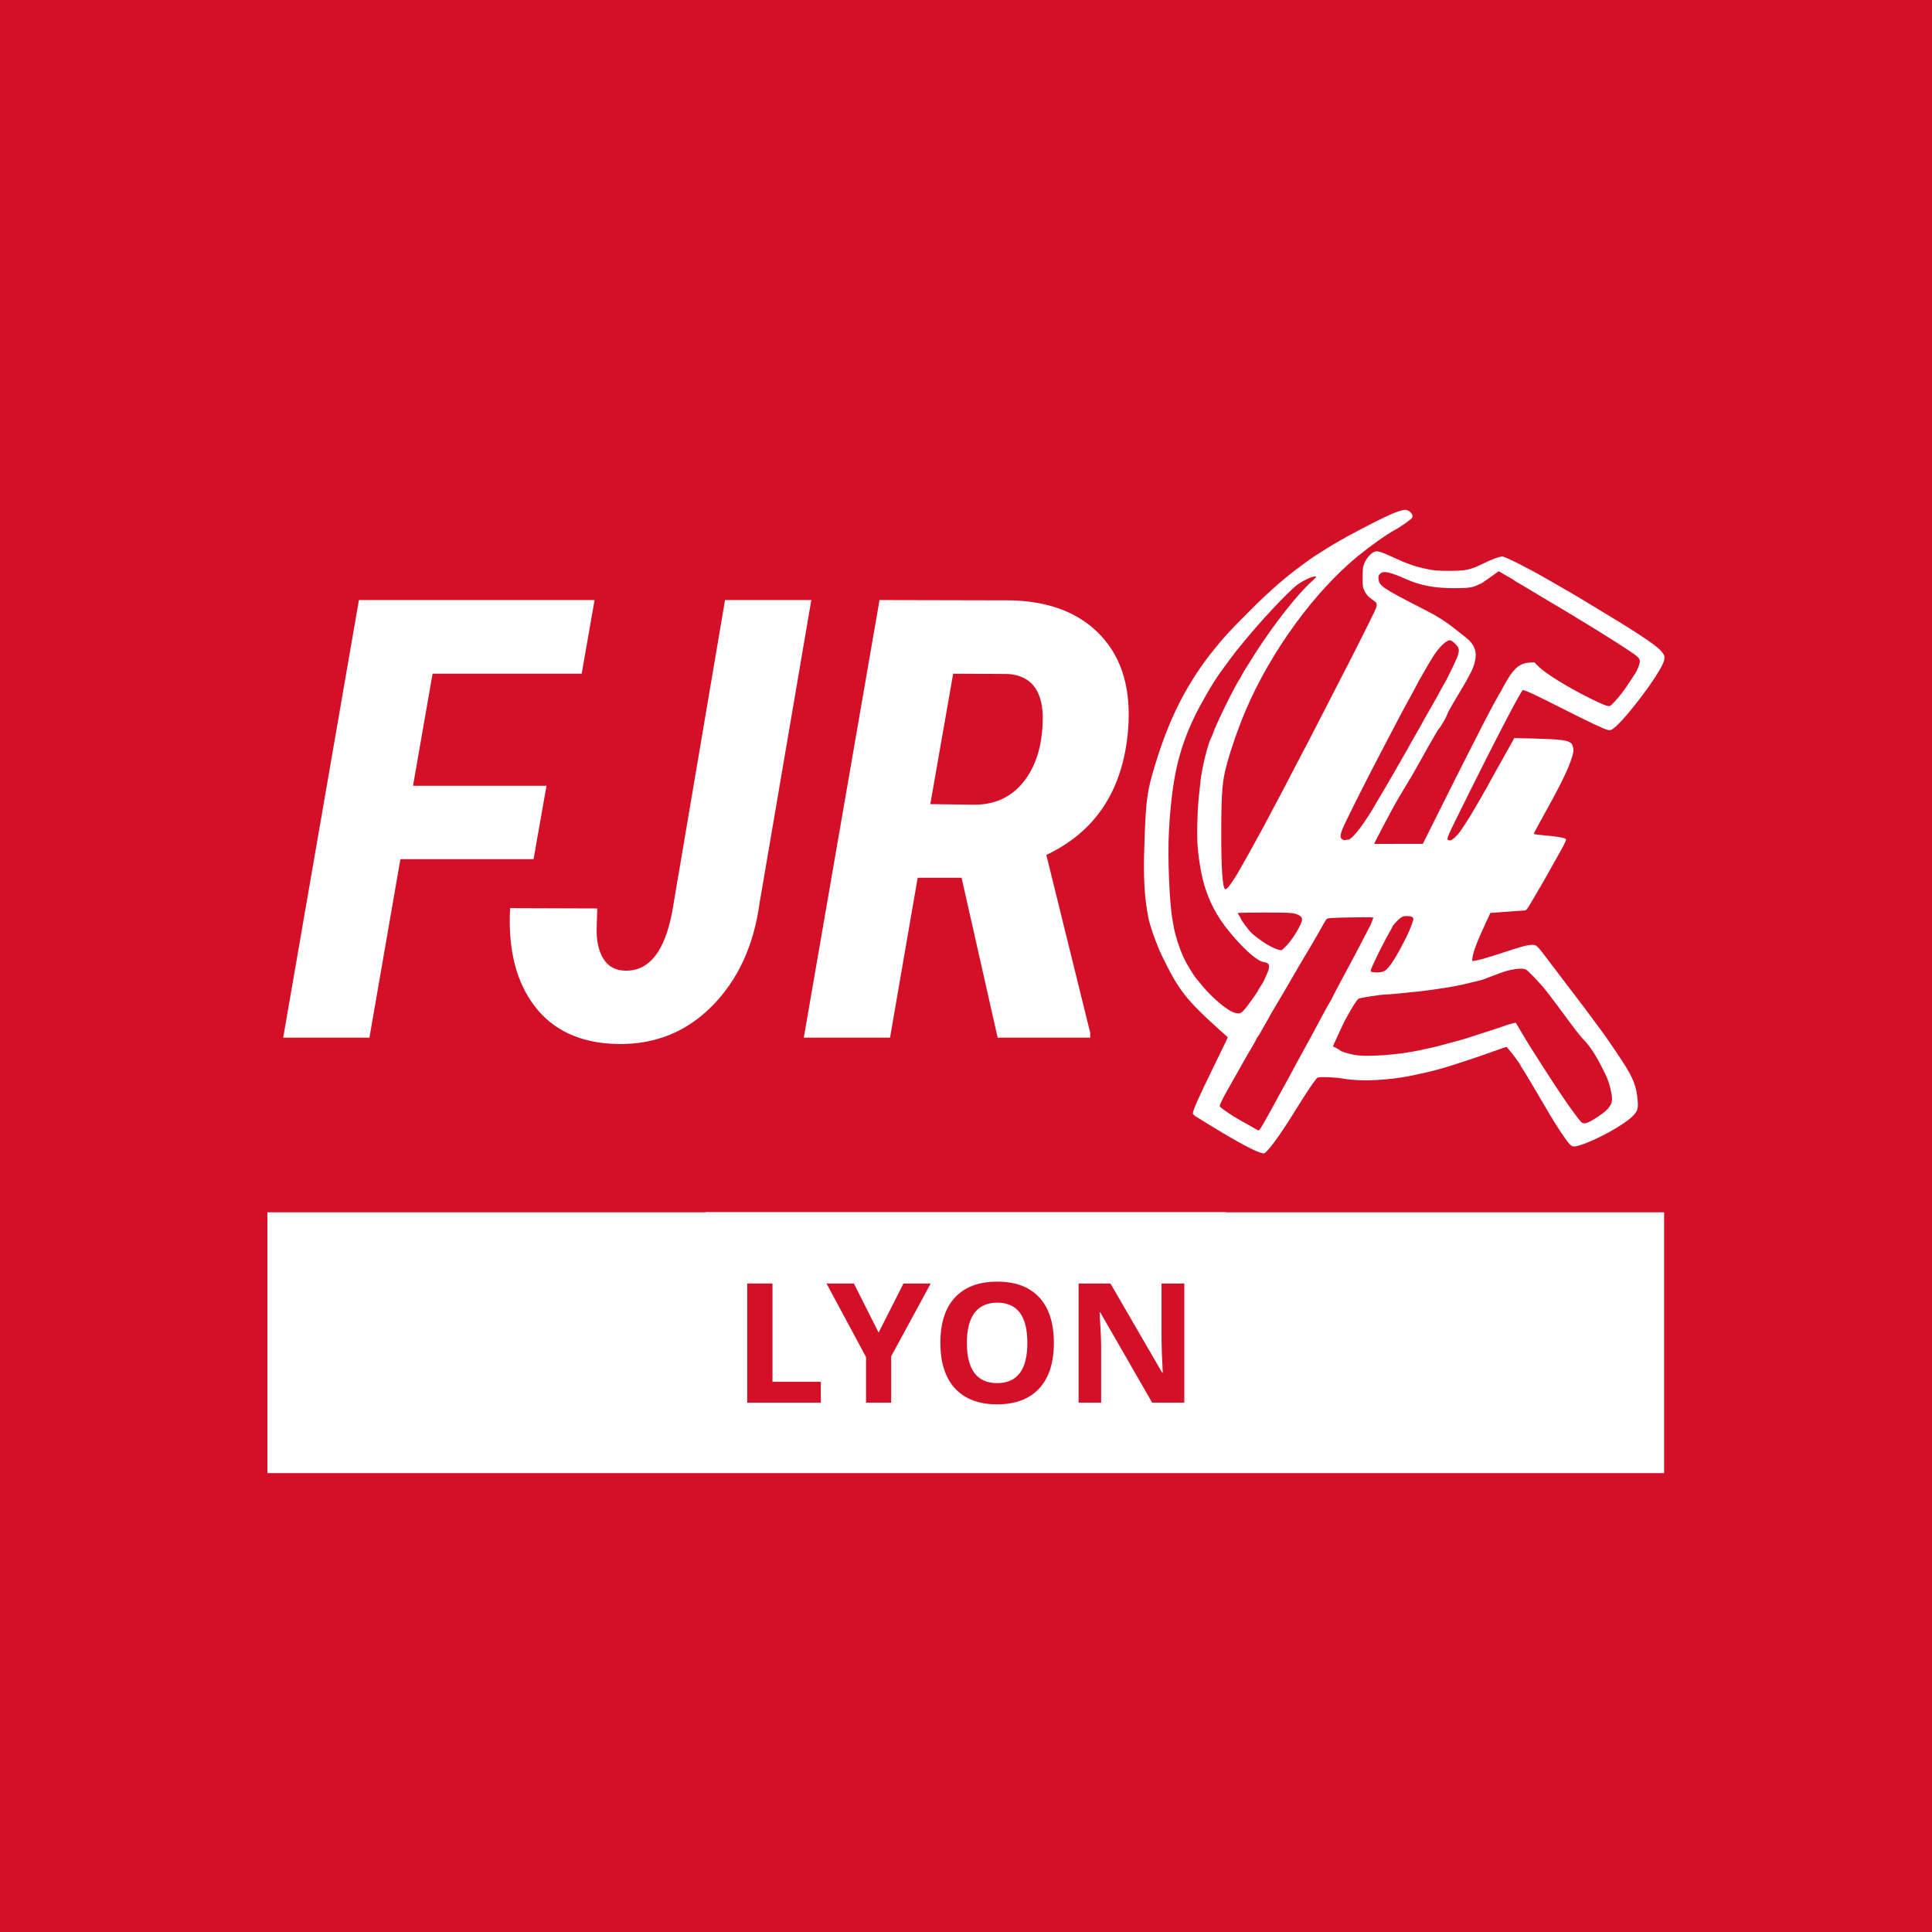 <svg xmlns="http://www.w3.org/2000/svg" xmlns:xlink="http://www.w3.org/1999/xlink" width="1080" zoomAndPan="magnify" viewBox="0 0 810 810" height="1080" preserveAspectRatio="xMidYMid meet" version="1.0"><defs><g/><clipPath id="a73dc9c2cb"><path d="M 112.113 508.27 L 697.684 508.27 L 697.684 617.617 L 112.113 617.617 Z M 112.113 508.27 " clip-rule="nonzero"/></clipPath><clipPath id="401f845ee2"><path d="M 0.113 0.27 L 585.684 0.27 L 585.684 109.617 L 0.113 109.617 Z M 0.113 0.27 " clip-rule="nonzero"/></clipPath><clipPath id="6e2f628c97"><rect x="0" width="586" y="0" height="110"/></clipPath><clipPath id="2defc84372"><path d="M 479.598 213.672 L 697.848 213.672 L 697.848 483.672 L 479.598 483.672 Z M 479.598 213.672 " clip-rule="nonzero"/></clipPath><clipPath id="38f643b147"><rect x="0" width="362" y="0" height="305"/></clipPath></defs><rect x="-81" width="972" fill="#ffffff" y="-81" height="972" fill-opacity="1"/><rect x="-81" width="972" fill="#d31027" y="-81" height="972" fill-opacity="1"/><g clip-path="url(#a73dc9c2cb)"><g transform="matrix(1, 0, 0, 1, 112, 508)"><g clip-path="url(#6e2f628c97)"><g clip-path="url(#401f845ee2)"><path fill="#ffffff" d="M 0.113 0.27 L 585.715 0.27 L 585.715 109.617 L 0.113 109.617 Z M 0.113 0.27 " fill-opacity="1" fill-rule="nonzero"/></g></g></g></g><path fill="#ffffff" d="M 295.773 508.234 L 514.02 508.234 L 514.02 614.684 L 295.773 614.684 L 295.773 508.234 " fill-opacity="1" fill-rule="nonzero"/><g fill="#d31027" fill-opacity="1"><g transform="translate(306.974, 588.085)"><g><path d="M 6.297 0 L 6.297 -49.969 L 16.891 -49.969 L 16.891 -8.75 L 37.156 -8.75 L 37.156 0 Z M 6.297 0 "/></g></g></g><g fill="#d31027" fill-opacity="1"><g transform="translate(346.518, 588.085)"><g><path d="M 21.844 -29.391 L 32.266 -49.969 L 43.688 -49.969 L 27.109 -19.453 L 27.109 0 L 16.578 0 L 16.578 -19.109 L 0 -49.969 L 11.484 -49.969 Z M 21.844 -29.391 "/></g></g></g><g fill="#d31027" fill-opacity="1"><g transform="translate(390.197, 588.085)"><g><path d="M 51.641 -25.047 C 51.641 -16.773 49.586 -10.414 45.484 -5.969 C 41.391 -1.531 35.516 0.688 27.859 0.688 C 20.203 0.688 14.32 -1.531 10.219 -5.969 C 6.113 -10.414 4.062 -16.801 4.062 -25.125 C 4.062 -33.438 6.117 -39.785 10.234 -44.172 C 14.348 -48.555 20.242 -50.75 27.922 -50.75 C 35.598 -50.75 41.469 -48.539 45.531 -44.125 C 49.602 -39.707 51.641 -33.348 51.641 -25.047 Z M 15.172 -25.047 C 15.172 -19.473 16.227 -15.27 18.344 -12.438 C 20.469 -9.613 23.641 -8.203 27.859 -8.203 C 36.305 -8.203 40.531 -13.816 40.531 -25.047 C 40.531 -36.305 36.328 -41.938 27.922 -41.938 C 23.711 -41.938 20.535 -40.516 18.391 -37.672 C 16.242 -34.836 15.172 -30.629 15.172 -25.047 Z M 15.172 -25.047 "/></g></g></g><g fill="#d31027" fill-opacity="1"><g transform="translate(445.907, 588.085)"><g><path d="M 50.625 0 L 37.156 0 L 15.422 -37.797 L 15.109 -37.797 C 15.535 -31.117 15.75 -26.359 15.75 -23.516 L 15.75 0 L 6.297 0 L 6.297 -49.969 L 19.656 -49.969 L 41.359 -12.547 L 41.594 -12.547 C 41.25 -19.035 41.078 -23.625 41.078 -26.312 L 41.078 -49.969 L 50.625 -49.969 Z M 50.625 0 "/></g></g></g><g clip-path="url(#2defc84372)"><path fill="#ffffff" d="M 527.695 483.004 C 524.469 481.863 515.832 477.066 505.824 470.855 C 504.047 469.754 502.035 468.508 501.348 468.09 C 500.637 467.652 500.102 467.102 500.102 466.805 C 500.102 465.496 502.555 460.008 509.125 446.613 C 511.465 441.848 513.688 437.262 514.066 436.422 L 514.758 434.895 L 511.906 432.328 C 497.145 419.043 494.211 415.285 487.031 400.5 C 485.703 397.766 483.148 391.082 482.492 388.625 C 482.148 387.344 481.816 386.215 481.758 386.117 C 481.695 386.016 481.316 384.023 480.918 381.691 C 479.867 375.57 479.418 367.273 479.66 358.562 C 480.312 335.152 480.723 332.027 484.891 318.703 C 490.809 299.77 498.316 285.414 509.465 271.711 C 513.379 266.898 515.066 265.066 522.539 257.516 C 530.719 249.246 537.512 243.164 543.859 238.426 C 549.281 234.383 549.844 233.98 552.664 232.207 C 554.027 231.352 555.602 230.352 556.168 229.988 C 561.758 226.375 576.965 218.305 583.578 215.434 C 585.02 214.805 586.957 214.137 587.875 213.949 C 589.387 213.637 589.648 213.66 590.543 214.18 C 591.898 214.973 592.492 216.07 592.07 217.004 C 591.762 217.676 587.355 220.809 584.789 222.184 C 581.426 223.984 574.695 228.746 569.379 233.086 C 551.027 248.074 532.676 273.32 522.188 297.996 C 519.223 304.965 516.258 313.438 514.371 320.32 C 512.453 327.309 512.051 332.094 512.016 348.223 C 511.984 363.914 512.52 372.078 513.629 372.762 C 513.797 372.867 514.207 372.707 514.539 372.406 C 515.25 371.77 517.68 368.223 519.133 365.707 C 521.738 361.188 528.066 349.793 529.66 346.754 C 530.637 344.895 532.883 340.664 534.656 337.355 C 536.43 334.043 539.234 328.691 540.895 325.461 C 542.551 322.227 544.141 319.188 544.426 318.703 C 545.145 317.469 552.16 303.949 554.559 299.172 C 555.652 296.992 559.223 290.051 562.492 283.754 C 565.762 277.453 570.508 268.109 573.043 262.988 C 578.301 252.355 578.129 253.457 574.93 251.082 C 573.461 249.992 572.852 249.293 572.168 247.922 C 571.32 246.215 571.293 246.027 571.297 242.047 C 571.301 238.418 571.383 237.73 571.996 236.188 C 572.812 234.133 574.883 231.785 576.285 231.324 C 577.613 230.883 578.898 231.258 583.613 233.453 C 589.77 236.316 593.121 237.488 598.223 238.559 C 601.344 239.215 602.566 239.316 607.539 239.332 C 614.449 239.352 616.34 238.949 621.777 236.309 C 625.734 234.387 628.516 233.355 629.844 233.316 C 630.895 233.289 640.125 237.895 647.312 242.039 C 649.898 243.527 652.605 245.082 653.332 245.488 C 655.742 246.848 661.664 250.309 663.898 251.664 C 665.109 252.398 668.148 254.246 670.652 255.77 C 673.152 257.293 676.59 259.375 678.285 260.398 C 679.98 261.422 682.223 262.812 683.273 263.492 C 684.324 264.176 686.371 265.504 687.824 266.445 C 694.547 270.812 697.48 273.387 697.816 275.211 C 697.91 275.723 697.781 276.688 697.516 277.43 C 695.359 283.512 679.887 303.703 675.699 305.902 C 675.309 306.109 674.645 306.18 674.141 306.066 C 672.605 305.73 666.078 302.648 655.066 297.066 C 643.316 291.109 638.727 288.996 638.352 289.375 C 638.008 289.723 635.078 294.918 633.324 298.293 C 632.523 299.824 630.285 304.121 628.352 307.836 C 623.156 317.809 608.684 346.832 607.57 349.512 C 606.543 351.98 606.602 352.32 608.066 352.328 C 608.793 352.332 611.066 350.246 612.273 348.469 C 615.066 344.352 616.723 341.688 619.664 336.586 C 624.297 328.539 624.305 328.523 624.883 327.367 C 625.168 326.805 626.5 324.398 627.844 322.023 C 629.188 319.648 631.32 315.848 632.582 313.574 L 634.875 309.441 L 641.828 309.609 C 652.094 309.859 656.129 310.215 657.734 311.004 C 658.895 311.578 659.102 311.828 659.453 313.105 C 659.816 314.414 659.797 314.773 659.258 316.793 C 658.125 321.023 654.984 327.695 649.234 338.09 C 644.449 346.734 643.059 349.328 643.059 349.594 C 643.059 349.742 645.02 350.027 647.422 350.227 C 651.715 350.578 655.574 351.172 656.227 351.574 C 656.41 351.688 656.562 351.93 656.562 352.113 C 656.562 352.5 654.844 355.898 653.484 358.207 C 652.961 359.098 652.098 360.617 651.57 361.586 C 651.039 362.555 650.066 364.309 649.402 365.484 C 648.738 366.66 647.996 367.98 647.75 368.422 C 647.504 368.863 646.57 370.477 645.668 372.012 C 644.77 373.547 643.121 376.355 642.012 378.254 C 640.512 380.816 639.84 381.703 639.41 381.703 C 639.09 381.703 636.312 381.902 633.238 382.141 C 630.164 382.379 627.02 382.613 626.25 382.656 L 624.855 382.734 L 623.215 386.258 C 619.43 394.391 617.73 398.781 617.375 401.367 L 617.16 402.914 L 618.734 402.707 C 620.418 402.48 625.238 401.039 633.945 398.152 C 639.66 396.258 642.434 395.758 643.852 396.367 C 644.305 396.562 645.523 397.852 646.582 399.258 C 648.453 401.754 651 405.102 655.004 410.34 C 656.117 411.797 658.5 414.93 660.301 417.305 C 662.102 419.684 664.078 422.281 664.691 423.078 C 665.305 423.879 666.73 425.812 667.863 427.379 C 668.992 428.941 670.449 430.906 671.098 431.738 C 671.746 432.57 672.77 433.977 673.375 434.867 C 673.98 435.754 675.828 438.465 677.484 440.891 C 684.074 450.551 685.734 454.047 686.414 459.684 C 687.023 464.766 686.762 465.773 684.199 468.238 C 680.441 471.852 669.09 478.07 662.621 480.066 C 659.617 480.988 659.168 480.918 657.727 479.289 C 656.324 477.703 652.508 471.973 649.953 467.613 C 642.648 455.141 640.281 451.168 638.582 448.492 C 637.812 447.289 637.188 446.25 637.188 446.184 C 637.188 445.938 633.934 441.539 632.793 440.242 L 631.609 438.895 L 628.746 439.855 C 627.172 440.383 625.488 440.984 625.004 441.191 C 624.52 441.398 620.754 442.695 616.637 444.078 C 605.371 447.855 601.289 448.996 592.273 450.871 C 582.164 452.977 570.695 453.527 563.426 452.262 C 559.852 451.637 553.969 451.379 552.48 451.777 C 551.812 451.957 547.98 457.586 542.812 465.98 C 536.461 476.289 531.004 483.66 529.762 483.602 C 529.512 483.59 528.582 483.32 527.695 483.008 Z M 528.641 472.828 C 529.348 471.773 533.777 463.871 534.695 462.035 C 534.938 461.551 536.629 458.465 538.461 455.18 C 540.289 451.898 541.785 449.152 541.785 449.086 C 541.785 449.016 543.152 446.484 544.824 443.457 C 546.5 440.426 548.332 437.09 548.898 436.039 C 549.461 434.992 550.285 433.469 550.727 432.664 C 551.164 431.855 552.723 428.949 554.184 426.203 C 555.645 423.457 557.145 420.746 557.512 420.18 C 557.879 419.613 558.352 418.746 558.566 418.25 C 558.781 417.754 560.094 415.242 561.484 412.672 C 565.812 404.66 571.602 393.715 572.895 391.102 C 573.57 389.73 574.23 388.473 574.355 388.312 C 574.48 388.152 574.859 387.273 575.195 386.359 L 575.805 384.699 L 574.539 384.598 C 573.844 384.539 569.566 384.57 565.035 384.66 C 558.676 384.789 556.688 384.918 556.312 385.23 C 556.043 385.453 555.434 386.371 554.953 387.266 C 554.477 388.164 553.527 389.844 552.852 390.996 C 552.172 392.148 551.105 394 550.48 395.109 C 549.859 396.219 549.055 397.586 548.695 398.152 C 547.91 399.398 545.293 403.781 544.492 405.203 C 543.137 407.594 539.566 413.746 538.266 415.922 C 537.496 417.215 536.09 419.59 535.141 421.199 C 534.191 422.812 533.285 424.348 533.125 424.613 C 532.961 424.875 532.449 425.801 531.984 426.672 C 531.516 427.539 530.844 428.715 530.488 429.281 C 530.129 429.848 529.348 431.223 528.75 432.332 C 528.152 433.445 527.469 434.543 527.238 434.777 C 527.004 435.012 526.812 435.32 526.812 435.465 C 526.812 435.609 526.016 437.086 525.039 438.746 C 524.062 440.41 523.109 442.031 522.926 442.355 C 522.531 443.047 515.152 456.062 514.434 457.34 C 512.641 460.52 511.238 463.473 511.363 463.797 C 511.543 464.266 514.414 466.328 517.66 468.32 C 519.004 469.145 520.141 469.816 520.188 469.816 C 520.234 469.816 521.445 470.496 522.883 471.324 C 526.18 473.223 527.488 473.93 527.723 473.93 C 527.824 473.93 528.238 473.434 528.641 472.828 Z M 665.566 470.684 C 667.219 470.062 671.742 467.133 673.211 465.73 C 676.105 462.965 676.422 461.352 675.098 456.086 C 674.352 453.133 673.758 451.645 671.742 447.719 C 668.699 441.785 666.465 438.438 663.586 435.496 C 662.348 434.227 659.707 430.785 653.203 421.941 C 650.738 418.594 647.867 414.871 646.801 413.652 C 644.031 410.473 640.484 406.863 639.777 406.496 C 638.066 405.613 633.059 406.336 628.527 408.129 C 627.234 408.637 625.648 409.23 625.004 409.445 C 624.359 409.656 623.324 410.051 622.707 410.32 C 622.09 410.59 621.035 410.93 620.359 411.078 C 619.008 411.379 616.832 411.898 613.262 412.773 C 609.902 413.598 601.766 414.887 595.355 415.609 C 589.152 416.305 582.234 416.953 580.973 416.953 C 578.973 416.953 569.934 418.371 569.469 418.758 C 568.844 419.277 566.742 422.551 565.262 425.32 C 564.57 426.613 563.91 427.801 563.801 427.965 C 563.602 428.246 560.934 433.953 559.508 437.141 L 558.82 438.68 L 560.262 439.41 C 561.055 439.812 561.781 440.266 561.875 440.418 C 562.109 440.797 565.27 441.781 567.762 442.254 C 573.055 443.258 586.871 442.238 595.941 440.176 C 597.395 439.848 599.574 439.359 600.785 439.098 C 601.996 438.832 604.109 438.293 605.484 437.898 C 606.855 437.504 609.434 436.805 611.207 436.348 C 612.984 435.887 614.965 435.312 615.609 435.066 C 616.258 434.824 619.359 433.812 622.508 432.82 C 625.656 431.828 629.125 430.68 630.219 430.27 C 631.309 429.859 632.938 429.355 633.832 429.145 L 635.461 428.766 L 636.137 429.832 C 636.508 430.422 637.418 431.957 638.156 433.25 C 638.898 434.543 640.215 436.723 641.082 438.098 C 645.512 445.109 649.73 451.695 650.652 453.043 C 650.914 453.426 651.66 454.562 652.305 455.57 C 652.949 456.578 654.074 458.254 654.801 459.301 C 655.527 460.348 656.512 461.785 656.988 462.5 C 658.43 464.648 661.891 469.32 662.684 470.184 C 663.473 471.047 664.242 471.18 665.566 470.684 Z M 521.43 423.633 C 522.578 422.43 527.398 415.746 527.398 415.352 C 527.398 415.246 527.93 414.363 528.574 413.391 C 529.219 412.418 529.75 411.559 529.75 411.477 C 529.75 411.398 530.277 410.227 530.922 408.871 C 532.73 405.082 532.449 403.691 529.809 403.355 C 527.477 403.062 522.617 398.996 517.391 392.965 C 511.23 385.852 508.113 380.582 505.434 372.746 C 503.941 368.379 502.66 361.477 502.109 354.832 C 501.73 350.234 501.973 340.113 502.613 334.125 C 502.863 331.781 503.176 328.809 503.312 327.516 C 503.879 322.172 506.27 312.34 507.691 309.523 C 507.996 308.918 508.344 308.094 508.469 307.691 C 509.5 304.324 517.438 288.082 519.664 284.785 C 520.043 284.223 520.355 283.664 520.355 283.547 C 520.355 283.344 523.199 278.707 526.262 273.914 C 533.848 262.047 543.781 249.352 549.543 244.156 C 550.766 243.055 551.766 242.031 551.766 241.879 C 551.766 240.949 546.648 243.094 543.855 245.199 C 539.992 248.105 528.031 260.891 520.996 269.629 C 519.812 271.098 518.562 272.629 518.219 273.031 C 517.719 273.613 514.012 278.621 511.371 282.285 C 508.492 286.273 503.344 295.156 500.727 300.641 C 494.004 314.734 491.32 326.762 490.09 348.367 C 489.484 358.957 490.273 378.625 491.582 385.668 C 491.73 386.477 491.98 387.871 492.137 388.77 C 492.73 392.203 494.574 397.902 496.27 401.531 C 497.441 404.035 500.18 408.59 501.391 410.047 C 501.793 410.531 503.137 412.156 504.375 413.656 C 508.215 418.312 514.531 423.613 517.25 424.465 C 519.418 425.145 520.113 425.004 521.43 423.633 Z M 580.754 406.887 C 582.617 405.645 585.605 400.93 589.598 392.941 C 590.941 390.254 592.566 386.055 592.566 385.273 C 592.566 384.508 591.594 384.055 589.949 384.055 C 588.551 384.055 588.051 384.199 587.109 384.887 C 586.07 385.637 583.762 388.184 583.762 388.57 C 583.762 388.656 583.348 389.426 582.84 390.281 C 581.32 392.844 577.008 401.324 575.656 404.406 C 574.312 407.469 574.305 407.43 576.129 407.652 C 577.91 407.871 579.734 407.57 580.754 406.887 Z M 539.207 396.641 C 542.051 393.734 545.895 387.332 545.895 385.5 C 545.895 384.418 544.828 383.562 542.82 383.039 C 541.391 382.668 539.051 382.586 529.98 382.586 C 523.879 382.586 518.891 382.684 518.895 382.805 C 518.898 382.926 519.16 383.355 519.473 383.762 C 519.789 384.164 520.051 384.613 520.055 384.754 C 520.07 385.418 523.453 390.02 524.891 391.332 C 527.18 393.426 530.77 395.879 533.297 397.07 C 535.18 397.961 535.855 398.191 537.191 398.406 C 537.328 398.43 538.234 397.633 539.207 396.641 Z M 604.406 338.012 C 608.738 329.332 614.309 318.262 616.789 313.418 C 619.266 308.57 621.691 303.812 622.176 302.844 C 622.664 301.875 623.703 299.891 624.488 298.438 C 625.273 296.984 626.484 294.738 627.18 293.445 C 627.875 292.152 628.672 290.766 628.953 290.359 C 629.23 289.957 629.543 289.391 629.648 289.102 C 629.75 288.816 630.762 287.012 631.891 285.098 C 634.922 279.953 637.43 278.008 641.328 277.781 L 643.273 277.668 L 645.039 279.441 C 647.902 282.32 656.785 287.832 666.035 292.477 C 671.969 295.457 674.285 296.355 675.012 295.957 C 675.723 295.566 677.969 293.148 679.801 290.801 C 681.188 289.027 682.766 286.715 685.516 282.43 C 686.574 280.781 687.441 278.551 687.48 277.375 C 687.531 275.934 686.863 275.312 681.512 271.816 C 677.816 269.402 675.844 268.148 669.586 264.246 C 668.918 263.828 667.727 263.102 666.941 262.625 C 666.156 262.152 663.465 260.516 660.965 258.984 C 655.742 255.793 654.598 255.109 650.043 252.441 C 648.219 251.375 644.305 249.027 641.344 247.227 C 638.383 245.426 635.883 243.953 635.789 243.953 C 635.695 243.953 635.41 243.77 635.156 243.543 C 634.898 243.316 634.164 242.84 633.516 242.484 C 632.871 242.125 631.449 241.301 630.355 240.656 L 628.371 239.477 L 627.273 240.246 C 626.672 240.668 624.988 241.867 623.535 242.91 C 622.082 243.957 620.762 244.816 620.602 244.824 C 620.441 244.832 619.91 245.047 619.426 245.301 C 617.461 246.328 615.441 246.598 609.715 246.598 C 601.492 246.598 595.656 245.504 589.551 242.82 C 582.363 239.66 579.992 239.18 578.574 240.598 C 577.914 241.258 577.836 241.539 577.957 242.805 C 578.227 245.594 579.977 246.785 595.355 254.633 C 603.879 258.984 605.707 260.184 614.391 267.117 C 618.34 270.273 619.43 273.305 618.25 277.844 C 617.574 280.445 616.188 283.207 612.34 289.625 C 607.656 297.445 607.363 297.965 606.688 299.684 C 606.074 301.242 603.965 304.844 603.246 305.566 C 603.012 305.801 602.488 306.605 602.09 307.355 C 601.688 308.105 600.688 309.84 599.867 311.215 C 599.047 312.586 597.949 314.504 597.434 315.473 C 596.637 316.961 594.73 320.355 592.062 325.02 C 591.742 325.586 590.527 327.605 589.367 329.512 C 588.207 331.418 587.016 333.402 586.723 333.918 C 586.43 334.434 585.727 335.652 585.16 336.621 C 583.996 338.621 577.039 351.762 576.496 352.996 L 576.141 353.801 L 586.336 353.797 L 596.531 353.797 Z M 565.227 352.043 C 566.309 352.039 569.195 348.859 572.164 344.406 C 573.617 342.227 574.965 340.141 575.16 339.773 C 575.355 339.406 575.969 338.348 576.527 337.422 C 578.922 333.445 582.062 328.094 584.367 324.062 C 585.73 321.68 586.977 319.496 587.141 319.215 C 587.305 318.934 587.965 317.781 588.609 316.648 C 589.254 315.52 589.938 314.332 590.133 314.008 C 590.328 313.684 590.652 313.086 590.855 312.684 C 591.055 312.277 592.383 309.945 593.801 307.496 C 595.223 305.047 596.383 302.98 596.383 302.902 C 596.383 302.828 597.488 300.867 598.84 298.547 C 600.188 296.227 601.688 293.598 602.168 292.711 C 604.754 287.918 605.285 286.957 605.492 286.691 C 606.066 285.945 610.543 276.738 611.066 275.227 C 611.758 273.203 611.793 272.398 611.223 271.301 C 610.719 270.324 609.004 268.758 608.137 268.484 C 606.695 268.023 603.316 271.219 600.645 275.57 C 598.633 278.836 598.133 279.676 597.785 280.375 C 597.582 280.777 596.656 282.398 595.727 283.977 C 594.797 285.555 594.035 286.918 594.035 287.012 C 594.035 287.105 593 289.055 591.734 291.34 C 588.891 296.48 587.621 298.844 585.078 303.727 C 583.988 305.824 581.148 311.242 578.77 315.766 C 574.289 324.293 568.047 336.625 564.359 344.246 C 561.902 349.332 561.52 351.051 562.664 351.863 C 563.047 352.133 563.625 352.285 563.945 352.203 C 564.27 352.117 564.844 352.047 565.227 352.043 Z M 565.227 352.043 " fill-opacity="1" fill-rule="nonzero"/></g><g transform="matrix(1, 0, 0, 1, 117, 194)"><g clip-path="url(#38f643b147)"><g fill="#ffffff" fill-opacity="1"><g transform="translate(0.588, 241.056)"><g><path d="M 106.109 -74.859 L 50.281 -74.859 L 37.297 0 L 1.141 0 L 32.891 -183.484 L 131.688 -183.484 L 126.281 -152.609 L 63.766 -152.609 L 55.578 -105.609 L 111.531 -105.609 Z M 106.109 -74.859 "/></g></g></g><g fill="#ffffff" fill-opacity="1"><g transform="translate(94.723, 241.056)"><g><path d="M 92.25 -183.484 L 128.422 -183.484 L 106.734 -56.453 C 104.305 -38.641 97.672 -24.25 86.828 -13.281 C 75.992 -2.32 62.719 2.984 47 2.641 C 31.801 2.305 20.289 -2.961 12.469 -13.172 C 4.656 -23.379 1.211 -37.094 2.141 -54.312 L 38.688 -54.188 L 38.438 -46.25 C 38.27 -40.789 39.191 -36.422 41.203 -33.141 C 43.223 -29.867 46.289 -28.191 50.406 -28.109 C 60.32 -27.848 66.875 -35.992 70.062 -52.547 Z M 92.25 -183.484 "/></g></g></g><g fill="#ffffff" fill-opacity="1"><g transform="translate(218.725, 241.056)"><g><path d="M 67.422 -67.047 L 49.016 -67.047 L 37.422 0 L 1.266 0 L 33.016 -183.484 L 88.469 -183.359 C 104.852 -182.859 117.41 -177.816 126.141 -168.234 C 134.879 -158.66 138.578 -145.598 137.234 -129.047 C 135.141 -103.922 123.711 -86.445 102.953 -76.625 L 121.359 -2.016 L 121.359 0 L 82.547 0 Z M 54.312 -97.922 L 73.344 -97.672 C 82.082 -97.836 88.973 -101.301 94.016 -108.062 C 99.055 -114.82 101.535 -123.789 101.453 -134.969 C 101.109 -145.977 96.273 -151.816 86.953 -152.484 L 63.891 -152.609 Z M 54.312 -97.922 "/></g></g></g></g></g></svg>